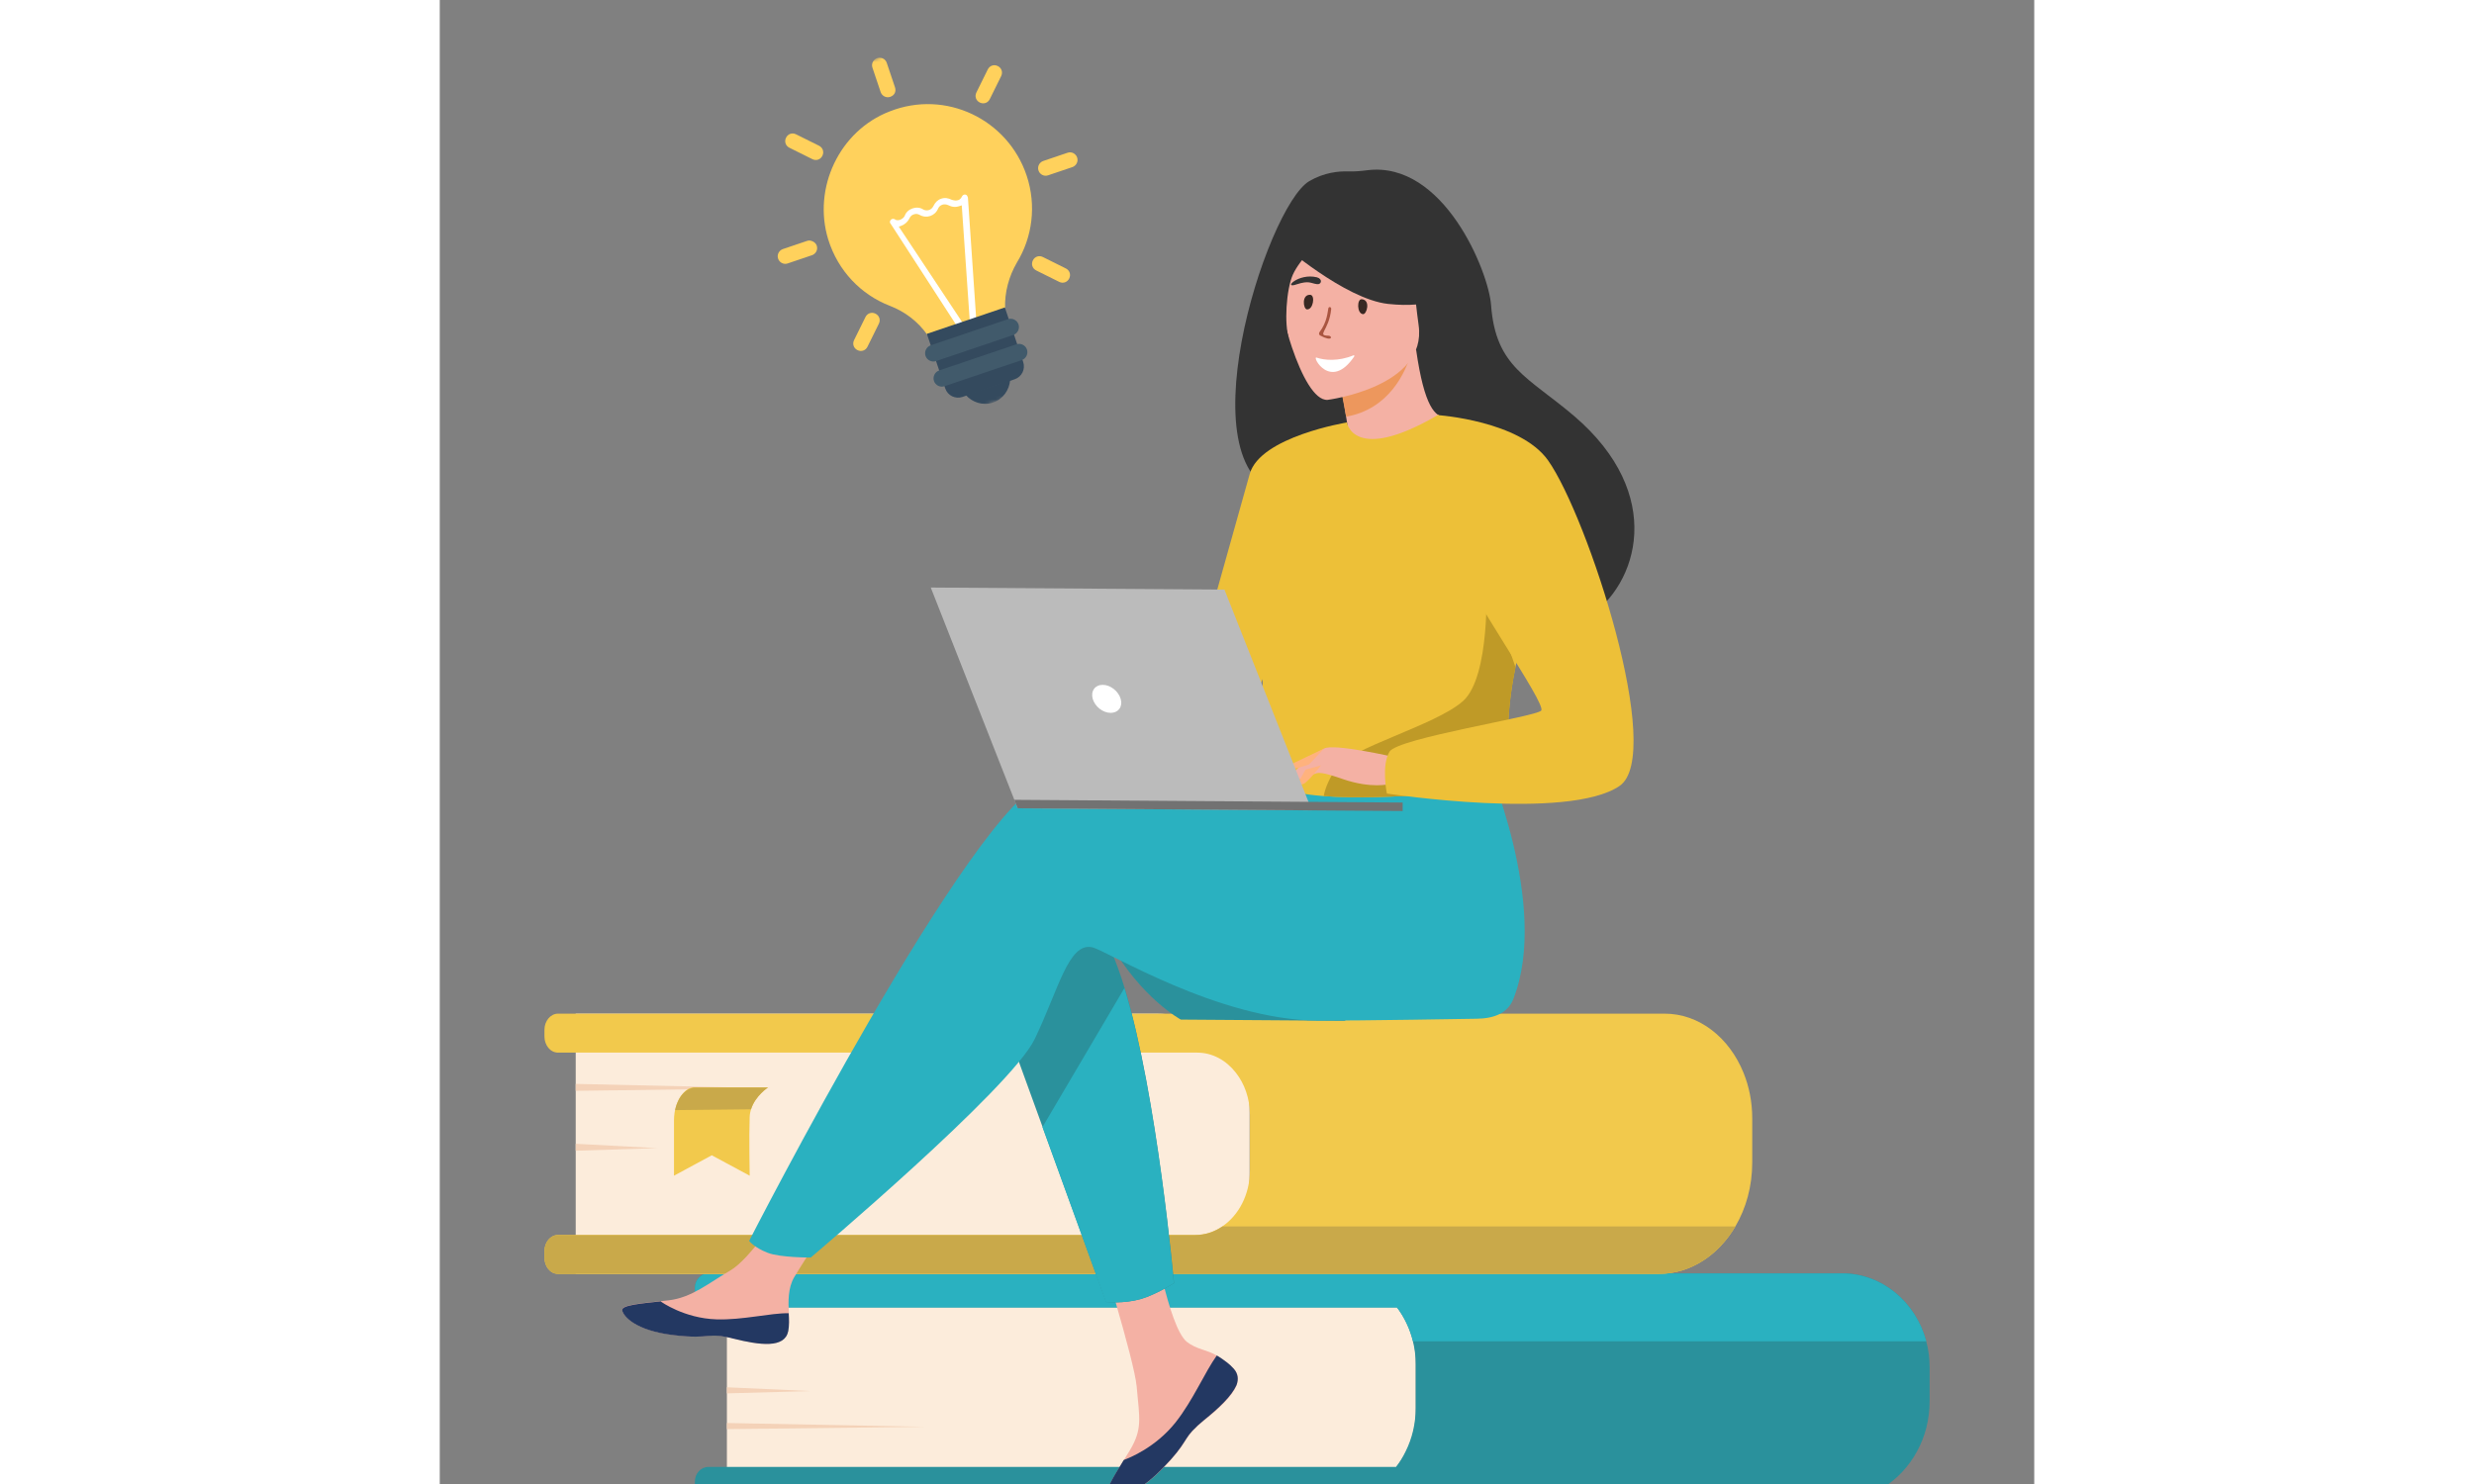 <svg width="500" height="300" viewBox="0 0 449 418" fill="none" xmlns="http://www.w3.org/2000/svg">
<rect x="0" y="0" width="449" height="418" fill="#808080" stroke="none"/>
<g clip-path="url(#clip0_1_148)">
<path d="M249.51 422.821H80.857V358.678H250.095C263.769 358.678 274.849 369.766 274.849 383.454V397.46C274.849 411.468 263.506 422.821 249.51 422.821Z" fill="#FCECDB"/>
<path d="M419.536 385.058V394.718C419.536 399.883 418.253 404.698 415.978 408.842C411.429 417.187 402.973 422.821 393.292 422.821H75.638C73.538 422.821 71.847 420.982 71.847 418.734V417.275C71.847 415.027 73.538 413.191 75.638 413.191H269.282C270.33 411.848 271.235 410.387 271.992 408.813C273.802 405.165 274.822 400.992 274.822 396.557V384.3C274.822 382.052 274.559 379.863 274.033 377.763C273.16 374.231 271.613 370.993 269.543 368.249H75.638C73.538 368.249 71.847 366.41 71.847 364.164V362.735C71.847 360.487 73.538 358.648 75.638 358.648H394.898C406.152 358.648 415.629 366.731 418.575 377.763C419.216 380.097 419.536 382.548 419.536 385.058Z" fill="#2A919C"/>
<path d="M418.604 377.792H274.062C273.189 374.263 271.643 371.022 269.572 368.28H75.638C73.538 368.28 71.847 366.442 71.847 364.194V362.764C71.847 360.516 73.538 358.678 75.638 358.678H394.898C406.152 358.678 415.658 366.763 418.604 377.792Z" fill="#2AB1C0"/>
<path d="M80.857 390.749L104.359 391.828L80.857 392.47V390.749Z" fill="#F4D2B8"/>
<path d="M80.857 400.816L136.813 401.897L80.857 402.539V400.816Z" fill="#F4D2B8"/>
<path d="M201.254 358.823H38.286V285.518H201.867C216.329 285.518 228.051 297.249 228.051 311.724V332.006C228.022 346.799 216.038 358.823 201.254 358.823Z" fill="#FCECDB"/>
<path d="M228.14 313.94V329.728C228.11 336.47 224.989 342.307 220.382 345.429C218.137 346.974 215.513 347.851 212.743 347.851H33.3C31.2 347.851 29.48 349.894 29.48 352.404V354.27C29.48 356.78 31.171 358.823 33.3 358.823H343.315C352.209 358.823 360.082 353.542 364.835 345.459C367.838 340.35 369.588 334.165 369.588 327.452V314.991C369.588 310.411 368.713 306.062 367.139 302.18C363.143 292.318 354.717 285.518 344.92 285.518H33.3C31.2 285.518 29.48 287.56 29.48 290.07V291.938C29.48 294.448 31.171 296.491 33.3 296.491H213.297C217.612 296.491 221.49 298.678 224.202 302.18C226.622 305.275 228.11 309.389 228.14 313.94Z" fill="#F2C94C"/>
<path d="M29.48 352.404V354.272C29.48 356.78 31.171 358.823 33.3 358.823H343.315C352.209 358.823 360.082 353.542 364.835 345.459H220.382C218.137 347.004 215.513 347.88 212.743 347.88H33.3C31.171 347.85 29.48 349.894 29.48 352.404Z" fill="#C9A94A"/>
<path d="M38.286 322.171L61.292 323.395L38.286 324.126V322.171Z" fill="#F4D2B8"/>
<path d="M38.286 305.304L93.017 306.529L38.286 307.259V305.304Z" fill="#F4D2B8"/>
<path d="M92.463 306.294C92.463 306.294 88.847 308.629 87.652 312.452C87.448 313.123 87.302 313.824 87.273 314.582C87.068 319.661 87.273 331.159 87.273 331.159L76.6 325.409L65.957 331.159V315.576C65.957 312.627 66.861 309.767 68.553 307.901C69.369 306.995 70.361 306.294 71.498 306.294H92.463Z" fill="#F2C94C"/>
<path d="M92.463 306.294C92.463 306.294 88.848 308.629 87.652 312.452L66.278 312.686C66.278 312.686 67.124 307.23 71.527 306.324H92.463V306.294Z" fill="#C9A94A"/>
<path d="M188.744 265.614C197.539 281.161 208.676 287.189 208.676 287.189L255.184 287.523C255.184 287.523 182.052 253.752 188.744 265.614Z" fill="#2A919C"/>
<path d="M223.636 385.591C224.831 386.979 224.975 388.556 224.353 390.183C223.206 393.246 219.525 396.641 215.271 400.038C214.746 400.468 214.22 400.85 213.837 401.233C213.742 401.328 213.598 401.424 213.503 401.52C213.407 401.617 213.312 401.665 213.264 401.761C209.249 405.395 210.778 406.257 203.561 413.623C195.387 422.043 189.795 422.138 188.169 421.374C186.831 420.702 189.603 416.254 192.662 411.232C192.806 410.993 192.949 410.754 193.093 410.515C193.523 409.843 193.905 409.174 194.335 408.505C197.92 402.477 197.06 399.608 196.247 390.565C195.626 383.199 185.11 349.473 185.11 349.473L200.693 346.89C200.693 346.89 205.186 373.728 210.348 377.936C213.12 380.138 216.18 380.186 218.856 381.859C219.048 381.954 219.239 382.098 219.43 382.193C220.912 383.151 222.441 384.203 223.636 385.591Z" fill="#F4B1A4"/>
<path d="M223.637 385.591C224.832 386.979 224.975 388.556 224.354 390.183C222.968 393.246 219.383 396.641 215.224 399.99C214.698 400.42 214.22 400.85 213.79 401.233C213.695 401.328 213.551 401.424 213.456 401.522C213.36 401.617 213.264 401.665 213.217 401.761C209.201 405.395 210.731 406.257 203.513 413.623C195.34 422.043 189.747 422.138 188.122 421.374C186.784 420.702 189.556 416.254 192.615 411.232C194.193 410.658 201.554 407.739 207.194 400.659C212.117 394.44 215.463 386.451 218.809 381.811C219 381.906 219.191 382.05 219.383 382.145C220.912 383.151 222.442 384.203 223.637 385.591Z" fill="#233862"/>
<path d="M98.069 374.971C97.065 379.754 90.23 378.941 82.582 376.98C74.934 375.066 76.75 377.314 65.852 376.024C54.954 374.732 51.704 370.665 51.369 369.038C51.082 367.605 56.484 367.124 62.267 366.503C62.984 366.408 63.701 366.36 64.466 366.264C71.015 365.5 75.794 361.338 81.769 357.893C87.41 354.641 95.87 341.388 95.87 341.388L110.831 342.68C110.831 342.68 102.897 354.545 99.837 359.711C98.021 362.724 98.117 366.79 98.308 369.901C98.356 371.573 98.451 373.296 98.069 374.971Z" fill="#F4B1A4"/>
<path d="M82.582 377.028C74.934 375.114 76.75 377.362 65.852 376.072C54.954 374.779 51.704 370.713 51.369 369.086C51.082 367.652 56.484 367.175 62.267 366.551L62.315 366.647C62.315 366.647 68.816 371.334 77.898 371.623C85.307 371.862 93.145 369.805 98.26 369.901C98.356 371.575 98.451 373.344 98.117 375.018C97.065 379.802 90.23 378.941 82.582 377.028Z" fill="#233862"/>
<path d="M156.049 279.727L169.767 317.47L187.644 366.742C187.644 366.742 192.567 367.27 197.347 365.93C201.697 364.685 206.764 361.433 206.764 361.433C206.764 361.433 202.079 308.668 192.854 278.291C190.464 270.493 187.835 264.181 184.872 260.64C170.293 243.18 156.049 279.727 156.049 279.727Z" fill="#2A919C"/>
<path d="M170.676 220.073C179.853 217.203 205.951 221.174 232.097 226.484L237.641 217.442L294.331 213.424C294.331 213.424 312.735 255.042 302.315 281.4C300.785 285.275 297.057 286.902 291.943 286.95C291.943 286.95 258.148 287.523 247.202 287.475C219.048 287.284 187.74 267.671 183.677 266.811C177.033 265.423 174.261 278.721 167.521 292.691C160.781 306.658 104.474 354.208 104.474 354.208C104.474 354.208 95.87 354.256 92.333 352.87C88.509 351.387 87.123 349.521 87.123 349.521C87.123 349.521 149.979 226.579 170.676 220.073Z" fill="#2AB1C0"/>
<path d="M238.551 139.419C258.626 150.661 299.399 174.006 299.637 173.862C299.637 173.862 314.647 179.651 323.203 174.006C337.494 164.678 345.286 139.276 319.427 117.175C306.52 106.172 297.342 103.446 296.052 85.985C295.383 76.513 282.668 45.228 261.159 47.954C259.343 48.194 257.574 48.337 255.758 48.289C253.272 48.194 249.113 48.529 244.859 51.016C232.67 58.192 208.341 134.875 238.551 139.419Z" fill="#333333"/>
<path d="M255.52 130.043C255.424 130.091 265.413 133.583 272.153 130.665C278.464 127.938 283.339 117.605 283.242 117.558C280.376 117.414 277.269 114.879 274.926 98.423L273.684 98.853L253.129 106.077C253.129 106.077 254.563 112.678 255.472 118.945C256.236 124.255 256.667 129.326 255.52 130.043Z" fill="#F4B1A4"/>
<path d="M253.129 106.125C253.129 106.125 253.989 110.765 255.232 117.366C267.039 115.309 272.01 105.264 273.684 98.901L253.129 106.125Z" fill="#ED975D"/>
<path d="M250.023 112.63C250.023 112.63 278.128 109.043 275.643 91.582C273.158 74.121 275.117 61.875 257.048 63.406C239.029 64.937 236.494 72.112 235.872 78.14C235.299 84.215 242.66 113.109 250.023 112.63Z" fill="#F4B1A4"/>
<path d="M236.972 68.62C236.972 68.62 254.851 84.263 267.039 85.603C279.276 86.942 283.913 83.067 283.913 83.067C283.913 83.067 276.743 77.04 272.489 67.329C271.246 64.458 268.568 62.497 265.461 62.21C256.715 61.349 240.176 60.87 236.972 68.62Z" fill="#333333"/>
<path d="M248.206 67.281C248.206 67.281 242.136 73.069 240.224 77.374C238.36 81.536 237.739 91.486 239.172 95.457C239.172 95.457 229.947 77.183 235.301 68.333C240.988 59.005 248.206 67.281 248.206 67.281Z" fill="#333333"/>
<path d="M231.571 171.279C232.001 228.159 231.475 216.246 237.641 221.7C239.124 222.991 243.329 223.805 248.875 224.235C266.273 225.527 296.911 222.848 298.107 219.643C302.218 208.544 299.397 205.052 302.887 187.975C303.27 186.157 303.701 184.195 304.225 182.043C307.093 170.322 309.867 166.352 300.068 147.456C291.177 130.33 281.952 116.41 281.09 116.888C257.238 130.809 255.422 118.945 255.422 118.945C255.422 118.945 231.38 143.533 231.571 171.279Z" fill="#EDC038"/>
<path d="M169.719 317.47L187.596 366.742C187.596 366.742 192.519 367.27 197.299 365.93C201.649 364.685 206.716 361.433 206.716 361.433C206.716 361.433 202.031 308.668 192.806 278.291L169.719 317.47Z" fill="#2AB1C0"/>
<path d="M255.472 118.993C255.472 118.993 231.047 122.963 228.083 133.488C225.119 144.012 207.816 205.722 207.816 205.722C207.816 205.722 220.196 208.018 225.979 202.326C231.763 196.633 246.295 149.226 246.295 149.226L255.472 118.993Z" fill="#EDC038"/>
<path d="M248.923 224.235C266.323 225.527 296.961 222.848 298.156 219.643C302.268 208.545 299.447 205.053 302.937 187.975L294.714 164.247C294.714 164.247 295.909 190.606 288.117 197.494C280.328 204.383 256.188 210.65 252.413 216.438C250.501 219.212 249.306 221.987 248.923 224.235Z" fill="#BF9A27"/>
<path d="M268.951 213.281C268.951 213.281 251.791 209.31 249.018 210.841C246.247 212.372 239.41 217.873 238.551 219.786C237.691 221.7 244.716 218.351 247.011 217.777C248.492 217.395 252.365 218.782 254.325 219.452C262.402 222.226 267.42 220.839 267.42 220.839L268.951 213.281Z" fill="#F4B1A4"/>
<path d="M281.14 116.936C281.14 116.936 304.227 118.515 312.114 129.709C323.251 145.495 345.095 212.563 332.237 221.365C317.754 231.315 266.704 223.518 266.704 223.518C266.704 223.518 265.078 215.529 267.468 211.702C269.858 207.875 308.384 201.943 310.152 200.173C311.921 198.403 288.213 165.348 288.26 160.038C288.26 154.728 281.14 116.936 281.14 116.936Z" fill="#EDC038"/>
<path d="M248.159 215.577C248.159 215.577 244.526 220.217 243.331 220.743C242.136 221.269 241.369 221.126 241.369 221.126L243.807 216.773L248.159 215.577Z" fill="#FFB27D"/>
<path d="M249.018 210.841L238.503 215.864C238.503 215.864 238.934 216.581 240.224 216.533C241.514 216.486 244.764 215.338 244.764 215.338L249.018 210.841Z" fill="#FFB27D"/>
<path d="M245.576 228.254L162.74 227.678L138.267 165.491L220.96 166.065L245.576 228.254Z" fill="#BBBBBB"/>
<path d="M161.784 225.288L271.148 226.053V228.445L162.739 227.678L161.784 225.288Z" fill="#727272"/>
<path d="M183.867 196.824C183.246 194.624 184.536 192.901 186.687 192.901C188.886 192.901 191.133 194.719 191.754 196.872C192.375 199.072 191.085 200.795 188.934 200.795C186.735 200.795 184.488 199.025 183.867 196.824Z" fill="white"/>
<path d="M244.186 87.145C243.127 87.03 242.623 82.841 245.174 83.045C246.587 83.227 245.945 87.307 244.186 87.145Z" fill="#382823"/>
<path d="M259.98 88.49C261.039 88.604 262.202 84.494 259.651 84.29C258.241 84.108 258.22 88.328 259.98 88.49Z" fill="#382823"/>
<path d="M246.993 78.106C248.682 78.535 248.342 80.225 247.018 80.038C245.163 79.793 244.852 78.933 241.24 80.109C237.29 81.48 241.752 76.827 246.993 78.106Z" fill="#333333"/>
<path d="M247.726 93.565C247.483 93.931 247.596 94.363 247.955 94.519C251.481 96.424 251.374 94.584 250.322 94.557C246.728 94.502 250.422 93.233 251.03 87.046C251.079 86.427 250.372 86.293 250.227 86.828C250.016 87.719 249.925 90.713 247.726 93.565Z" fill="#A95540"/>
<path d="M257.275 100.096C257.431 99.978 257.649 100.206 257.508 100.41C250.839 110.265 245.487 100.266 246.902 100.724C249.084 101.488 253.057 101.84 257.275 100.096Z" fill="white"/>
<mask id="mask0_1_148" style="mask-type:luminance" maskUnits="userSpaceOnUse" x="74" y="0" width="131" height="130">
<path d="M171.526 5.84872e-05L74.833 32.728L107.448 129.757L204.141 97.029L171.526 5.84872e-05Z" fill="white"/>
</mask>
<g mask="url(#mask0_1_148)">
<path d="M159.196 86.801C159.046 82.349 160.24 77.892 162.512 73.971C166.856 66.872 168.102 57.895 165.248 49.405C159.948 33.638 142.506 25.132 126.662 31.396C112.563 36.843 104.956 52.926 109.378 67.415C112.166 76.378 118.643 82.966 126.655 86.108C131.03 87.779 134.671 90.599 137.238 94.233L159.196 86.801Z" fill="#FFD15C"/>
<path d="M145.634 91.842L147.447 91.228L129.265 63.836C129.467 63.768 129.668 63.7 129.869 63.632C130.876 63.291 131.748 62.545 132.282 61.464C132.549 60.923 132.884 60.585 133.488 60.38C134.093 60.176 134.563 60.242 135.102 60.51C137.056 61.649 139.473 60.831 140.34 58.737C140.607 58.196 140.942 57.858 141.546 57.653C141.949 57.517 142.621 57.514 143.16 57.782C144.238 58.318 145.179 58.449 146.388 58.04C146.589 57.972 146.791 57.904 146.992 57.836L149.26 90.614L151.073 90.001L148.732 55.671C148.597 55.267 148.461 54.862 147.99 54.797C147.519 54.73 147.184 55.069 147.051 55.339C146.784 55.88 146.449 56.219 146.046 56.355C145.442 56.56 144.971 56.494 144.23 56.294C143.153 55.758 142.211 55.627 141.204 55.968C140.197 56.309 139.527 56.986 138.993 58.067C138.459 59.148 137.25 59.557 136.173 59.022C135.297 58.417 134.154 58.354 133.146 58.695C132.139 59.036 131.267 59.781 130.935 60.794C130.668 61.335 130.132 61.742 129.527 61.946C129.124 62.083 128.452 62.085 128.115 61.749C127.846 61.615 127.375 61.549 127.04 61.888C126.705 62.226 126.639 62.699 126.977 63.035L145.634 91.842Z" fill="white"/>
<path d="M148.123 111.262C149.946 113.347 152.975 114.348 155.795 113.393C158.615 112.439 160.421 109.801 160.613 107.034L148.123 111.262Z" fill="#344A5E"/>
<path d="M161.89 106.827L147.184 111.805C145.17 112.487 143.015 111.415 142.335 109.393L137.171 94.031L159.129 86.599L164.293 101.962C164.972 103.983 163.904 106.146 161.89 106.827Z" fill="#344A5E"/>
<path d="M161.508 94.348L139.752 101.712C138.544 102.121 137.197 101.451 136.789 100.238C136.381 99.026 137.049 97.674 138.258 97.265L160.013 89.901C161.222 89.492 162.569 90.162 162.977 91.375C163.385 92.588 162.717 93.939 161.508 94.348Z" fill="#415A6B"/>
<path d="M163.887 101.424L142.131 108.787C140.922 109.196 139.575 108.527 139.168 107.314C138.76 106.101 139.427 104.749 140.636 104.34L162.392 96.977C163.601 96.567 164.947 97.237 165.355 98.45C165.763 99.662 165.095 101.014 163.887 101.424Z" fill="#415A6B"/>
<path d="M123.18 16.364C122.173 16.705 121.438 17.855 121.845 19.068L124.156 25.941C124.495 26.951 125.641 27.689 126.85 27.28C128.058 26.871 128.592 25.79 128.185 24.577L125.874 17.704C125.466 16.491 124.187 16.023 123.18 16.364Z" fill="#FFD15C"/>
<path d="M100.331 37.832C99.254 37.296 98.045 37.705 97.511 38.786C96.977 39.868 97.385 41.081 98.462 41.616L104.928 44.831C106.005 45.367 107.214 44.958 107.748 43.877C108.282 42.795 107.874 41.583 106.797 41.047L100.331 37.832Z" fill="#FFD15C"/>
<path d="M103.464 67.841L96.615 70.159C95.608 70.5 94.872 71.65 95.28 72.863C95.62 73.874 96.765 74.612 97.974 74.203L104.823 71.884C105.83 71.543 106.566 70.394 106.158 69.181C105.818 68.17 104.471 67.5 103.464 67.841Z" fill="#FFD15C"/>
<path d="M119.877 89.303L116.673 95.791C116.139 96.872 116.547 98.085 117.624 98.621C118.702 99.156 119.911 98.748 120.444 97.666L123.648 91.178C124.183 90.097 123.775 88.884 122.697 88.348C121.62 87.813 120.411 88.222 119.877 89.303Z" fill="#FFD15C"/>
<path d="M169.835 72.393C168.757 71.858 167.548 72.267 167.014 73.348C166.48 74.429 166.888 75.642 167.965 76.178L174.431 79.393C175.508 79.929 176.717 79.52 177.251 78.438C177.785 77.357 177.377 76.144 176.3 75.609L169.835 72.393Z" fill="#FFD15C"/>
<path d="M176.789 43.022L169.94 45.341C168.933 45.682 168.197 46.831 168.605 48.044C168.945 49.055 170.09 49.793 171.299 49.384L178.148 47.065C179.155 46.724 179.891 45.575 179.483 44.362C179.143 43.351 177.998 42.613 176.789 43.022Z" fill="#FFD15C"/>
<path d="M154.319 19.558L151.115 26.046C150.581 27.128 150.988 28.341 152.066 28.876C153.143 29.412 154.352 29.003 154.886 27.922L158.09 21.434C158.624 20.352 158.216 19.14 157.139 18.604C156.061 18.068 154.853 18.477 154.319 19.558Z" fill="#FFD15C"/>
</g>
</g>
<defs>
<clipPath id="clip0_1_148">
<rect width="449" height="418" fill="white"/>
</clipPath>
</defs>
</svg>
